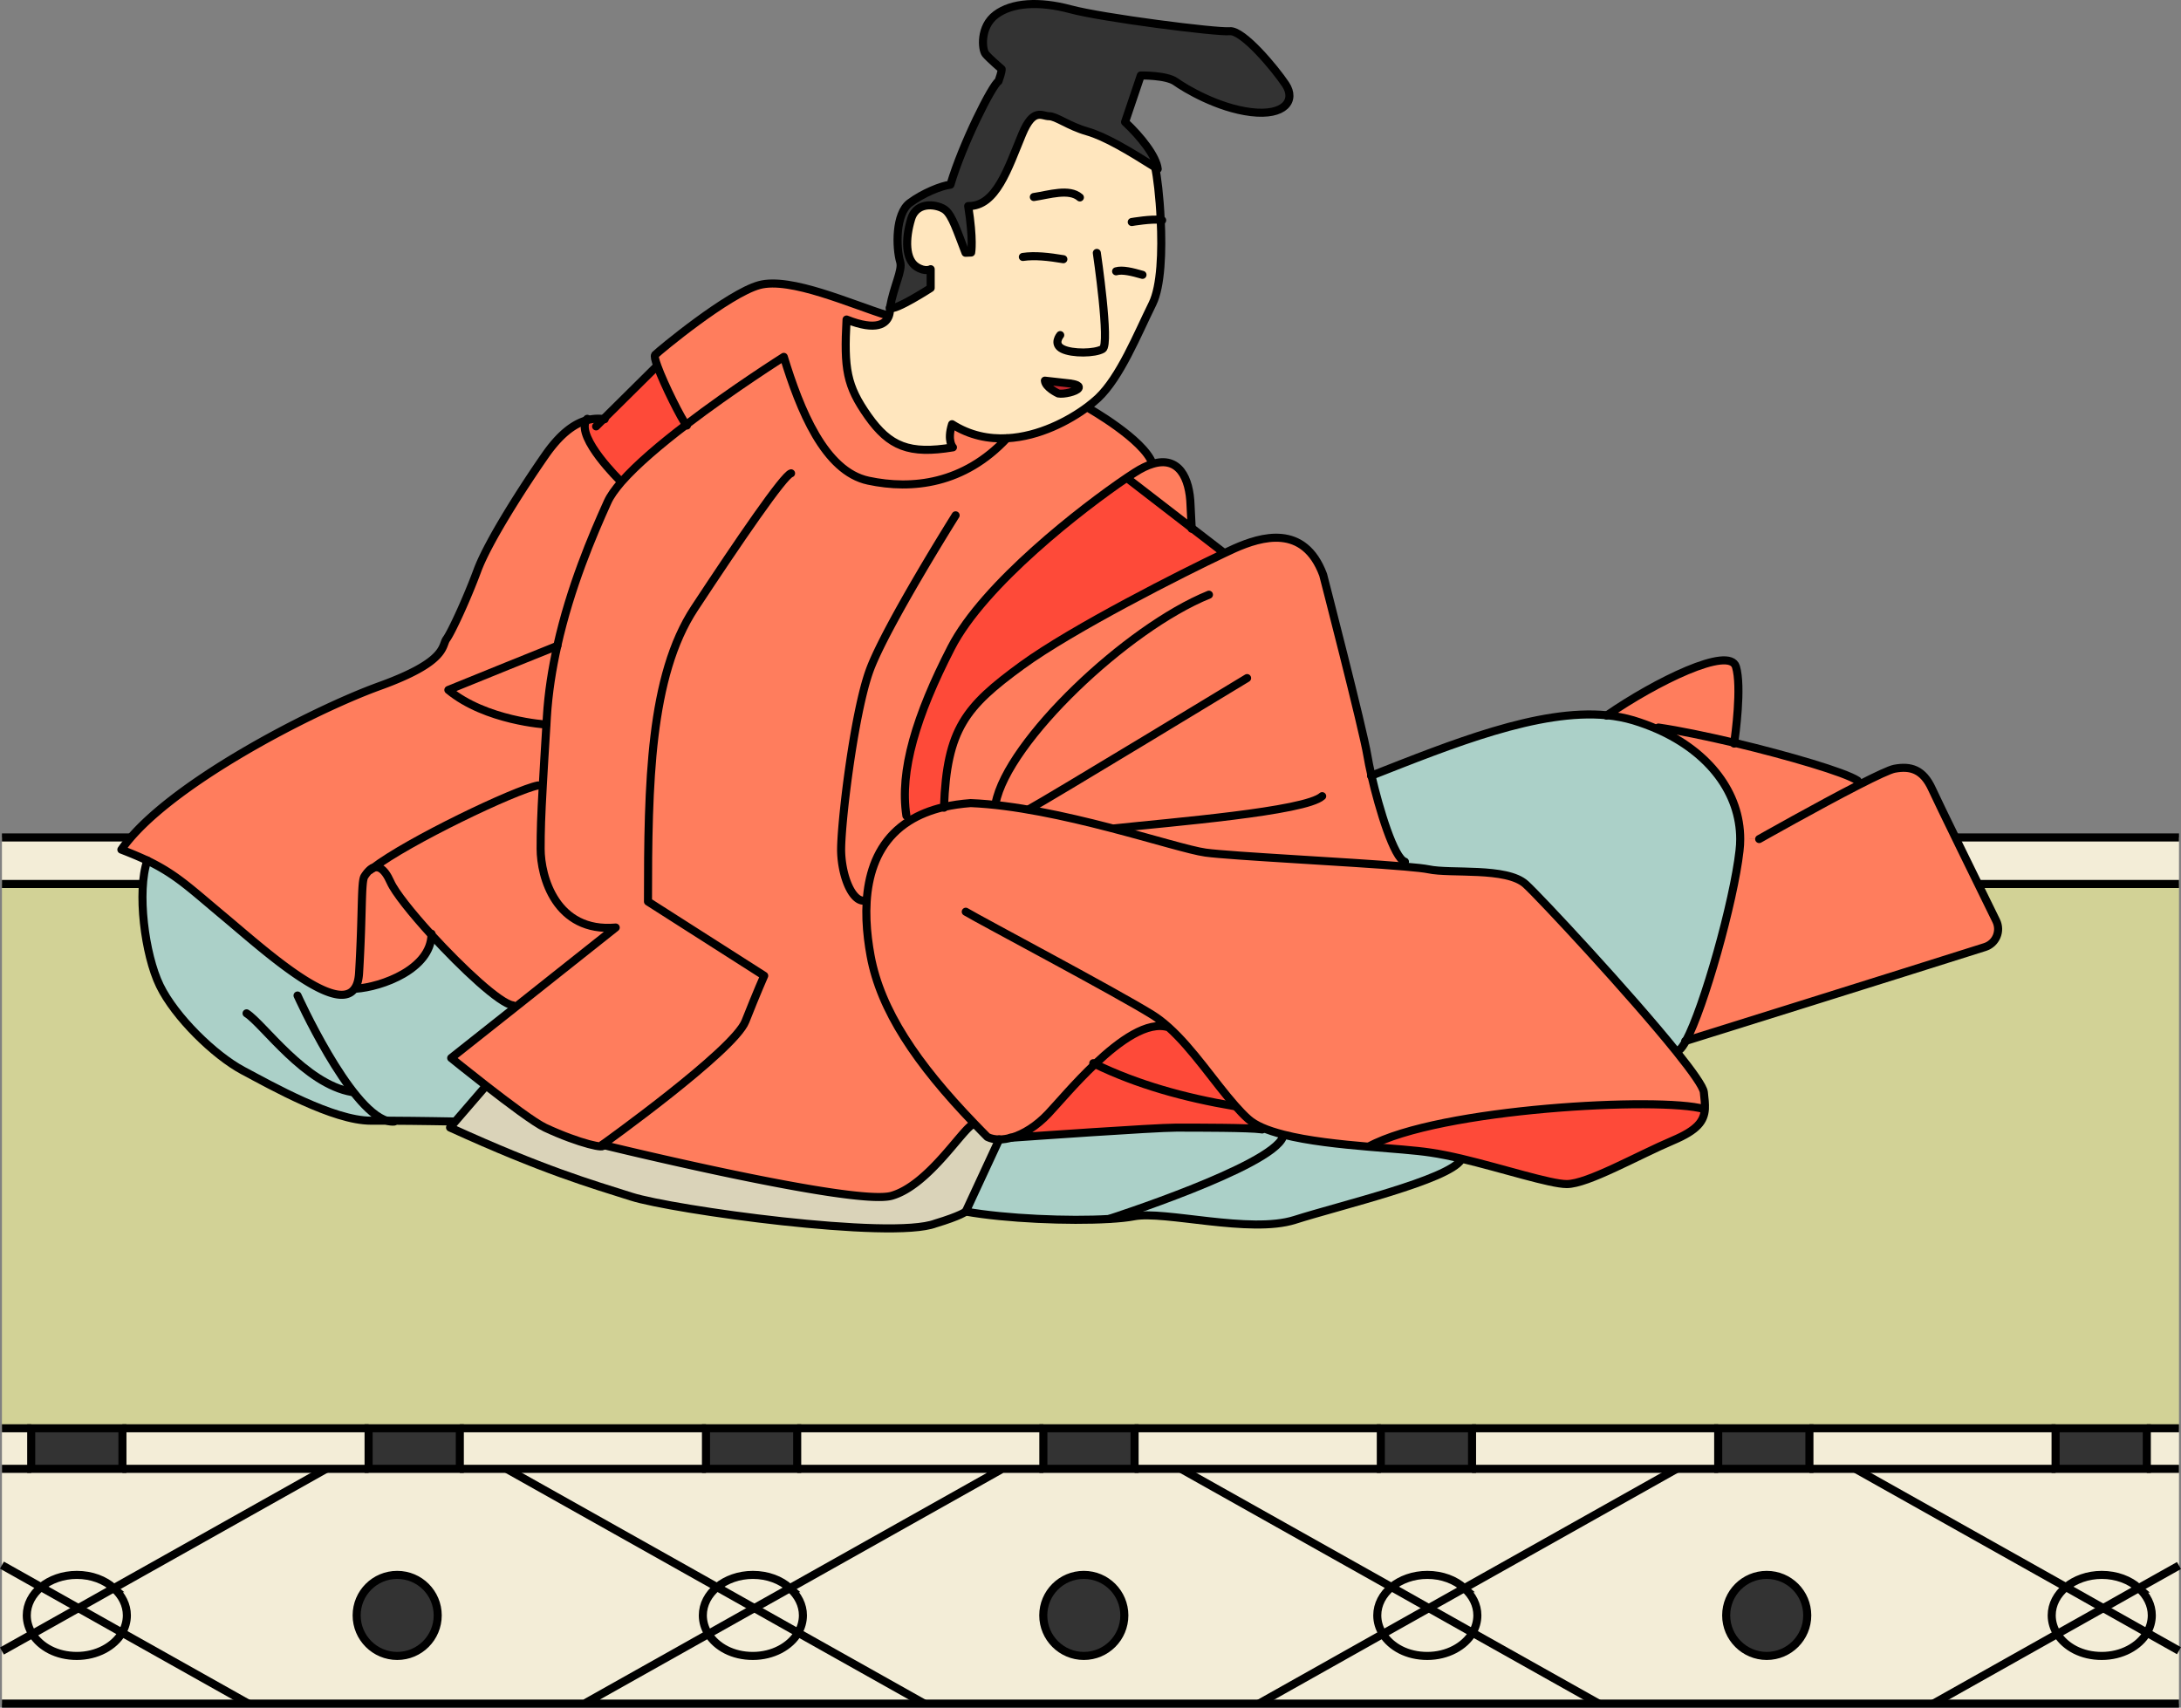 <svg xmlns="http://www.w3.org/2000/svg" viewBox="0 0 270.41 211.74"><rect x="0" y="0" width="270.41" height="211.74" fill="#808080" stroke="none"/><defs><style>.cls-1,.cls-3{stroke:#000;fill:none}.cls-1{stroke-miterlimit:10}.cls-3{stroke-linecap:round;stroke-linejoin:round}.cls-10,.cls-5,.cls-6,.cls-7,.cls-9{stroke-width:0}.cls-5{fill:#f3edd7}.cls-6{fill:#333}.cls-7{fill:#fe4a39}.cls-9{fill:#abd0c8}.cls-10{fill:#ff7d5d}</style></defs><g id="_畳" data-name="畳"><path d="M.24 177.1h3.62v5.03H.24zM270.16 204.68v6.57H239.7l15.35-8.63c1.03 1.62 3.11 2.72 5.51 2.72s4.62-1.18 5.62-2.88l3.97 2.23ZM270.16 194.12v10.56l-3.97-2.23c.38-.65.59-1.38.59-2.15 0-1.3-.62-2.48-1.62-3.38l4.99-2.81Z" class="cls-5"/><path d="M270.16 182.13v11.99l-4.99 2.81c-1.14-1.01-2.77-1.64-4.59-1.64s-3.31.58-4.44 1.51l-26.1-14.67h40.12ZM270.16 103.84v5.77H.24v-5.77h269.92zM266.17 177.1h3.99v5.03h-3.99z" class="cls-5"/><path d="M266.78 200.3c0 .76-.21 1.49-.59 2.15l-5.42-3.05 4.39-2.48c1 .89 1.62 2.08 1.62 3.38Z" class="cls-5"/><path d="m260.77 199.4 5.42 3.05c-1 1.7-3.14 2.88-5.62 2.88s-4.48-1.1-5.51-2.72l5.71-3.21Z" class="cls-5"/><path d="M254.86 177.1h11.31v5.03h-11.31z" class="cls-6"/><path d="m265.17 196.92-4.39 2.48-4.64-2.61c1.13-.93 2.7-1.51 4.44-1.51 1.82 0 3.46.63 4.59 1.64ZM260.77 199.4l-5.71 3.21c-.44-.69-.69-1.48-.69-2.31 0-1.37.68-2.61 1.77-3.51l4.64 2.61Z" class="cls-5"/><path d="m230.04 182.13 26.1 14.67c-1.09.9-1.77 2.14-1.77 3.51 0 .83.25 1.62.69 2.31l-15.35 8.63h-41.49l-15.65-8.8c.38-.65.59-1.38.59-2.15 0-1.3-.62-2.48-1.62-3.37l26.34-14.81h22.15Zm-5.97 18.18c0-2.77-2.25-5.02-5.02-5.02s-5.03 2.25-5.03 5.02 2.25 5.03 5.03 5.03 5.02-2.25 5.02-5.03Z" class="cls-5"/><path d="M254.86 182.13h-30.52v-5.03h30.52v5.03z" class="cls-5"/><path d="M213.03 177.1h11.31v5.03h-11.31zM219.06 195.28c2.77 0 5.02 2.25 5.02 5.02s-2.25 5.03-5.02 5.03-5.03-2.25-5.03-5.03 2.25-5.02 5.03-5.02Z" class="cls-6"/><path d="m207.89 182.13-26.34 14.81c-1.14-1.02-2.77-1.65-4.59-1.65s-3.31.58-4.44 1.51l-26.1-14.67h61.47ZM182.5 182.13v-5.03h30.53v5.03H182.5zM198.22 211.24h-42.14l15.35-8.63c1.03 1.62 3.12 2.72 5.51 2.72s4.62-1.18 5.62-2.88l15.65 8.8Z" class="cls-5"/><path d="M183.16 200.3c0 .76-.21 1.49-.59 2.15l-5.42-3.05 4.39-2.47c1 .89 1.62 2.07 1.62 3.37Z" class="cls-5"/><path d="m177.15 199.4 5.42 3.05c-1 1.7-3.14 2.88-5.62 2.88s-4.48-1.1-5.51-2.72l5.71-3.21Z" class="cls-5"/><path d="M171.2 177.1h11.31v5.03H171.2z" class="cls-6"/><path d="M176.95 195.28c1.82 0 3.46.63 4.59 1.65l-4.39 2.47-4.64-2.61c1.13-.93 2.7-1.51 4.44-1.51Z" class="cls-5"/><path d="m177.15 199.4-5.71 3.21c-.44-.69-.69-1.48-.69-2.31 0-1.37.68-2.61 1.77-3.51l4.64 2.61Z" class="cls-5"/><path d="m146.42 182.13 26.1 14.67c-1.09.9-1.77 2.14-1.77 3.51 0 .83.25 1.62.69 2.31l-15.35 8.63H114.6l-15.65-8.8c.38-.65.59-1.38.59-2.15 0-1.3-.62-2.48-1.62-3.37l26.34-14.81h22.15Zm-7.02 18.18c0-2.77-2.25-5.02-5.02-5.02s-5.03 2.25-5.03 5.02 2.25 5.03 5.03 5.03 5.02-2.25 5.02-5.03Z" class="cls-5"/><path d="M171.2 182.13h-30.53v-5.03h30.53v5.03z" class="cls-5"/><path d="M129.36 177.1h11.31v5.03h-11.31zM134.38 195.28c2.77 0 5.02 2.25 5.02 5.02s-2.25 5.03-5.02 5.03-5.03-2.25-5.03-5.03 2.25-5.02 5.03-5.02Z" class="cls-6"/><path d="m124.27 182.13-26.34 14.81c-1.14-1.02-2.77-1.65-4.59-1.65s-3.31.58-4.44 1.51l-26.1-14.67h61.47ZM129.36 182.13H98.84v-5.03h30.52v5.03zM114.6 211.24H72.46l15.35-8.63c1.03 1.62 3.11 2.72 5.51 2.72s4.62-1.18 5.62-2.88l15.65 8.8Z" class="cls-5"/><path d="M99.54 200.3c0 .76-.21 1.49-.59 2.15l-5.42-3.05 4.39-2.47c1 .89 1.62 2.07 1.62 3.37ZM93.53 199.4l5.42 3.05c-1 1.7-3.14 2.88-5.62 2.88s-4.48-1.1-5.51-2.72l5.71-3.21Z" class="cls-5"/><path d="M87.53 177.1h11.31v5.03H87.53z" class="cls-6"/><path d="M93.33 195.28c1.82 0 3.46.63 4.59 1.65l-4.39 2.47-4.64-2.61c1.13-.93 2.7-1.51 4.44-1.51Z" class="cls-5"/><path d="m93.53 199.4-5.71 3.21c-.44-.69-.69-1.48-.69-2.31 0-1.37.68-2.61 1.77-3.51l4.64 2.61Z" class="cls-5"/><path d="m62.8 182.13 26.1 14.67c-1.09.9-1.77 2.14-1.77 3.51 0 .83.25 1.62.69 2.31l-15.35 8.63H30.79l-15.65-8.8c.38-.65.59-1.38.59-2.15 0-1.3-.62-2.48-1.62-3.37l26.34-14.81h22.34Zm-8.53 18.18c0-2.77-2.25-5.02-5.02-5.02s-5.03 2.25-5.03 5.02 2.25 5.03 5.03 5.03 5.02-2.25 5.02-5.03Z" class="cls-5"/><path d="M87.53 182.13H57.01v-5.03h30.52v5.03z" class="cls-5"/><path d="M45.7 177.1h11.31v5.03H45.7zM49.25 195.28c2.77 0 5.02 2.25 5.02 5.02s-2.25 5.03-5.02 5.03-5.03-2.25-5.03-5.03 2.25-5.02 5.03-5.02Z" class="cls-6"/><path d="M45.7 182.13H15.17v-5.03H45.7v5.03zM30.79 211.24H.24v-6.52L4 202.61c1.03 1.62 3.12 2.72 5.51 2.72s4.62-1.18 5.62-2.88l15.65 8.8ZM15.73 200.3c0 .76-.21 1.49-.59 2.15l-5.42-3.05 4.39-2.47c1 .89 1.62 2.07 1.62 3.37Z" class="cls-5"/><path d="M3.87 177.1h11.31v5.03H3.87z" class="cls-6"/><path d="m9.72 199.4 5.42 3.05c-1 1.7-3.14 2.88-5.62 2.88s-4.48-1.1-5.51-2.72l5.71-3.21ZM9.52 195.28c1.82 0 3.46.63 4.59 1.65l-4.39 2.47-4.64-2.61c1.13-.93 2.7-1.51 4.44-1.51Z" class="cls-5"/><path d="m9.72 199.4-5.71 3.21c-.44-.69-.69-1.48-.69-2.31 0-1.37.68-2.61 1.77-3.51l4.64 2.61ZM.24 194.07l4.84 2.72c-1.09.9-1.77 2.14-1.77 3.51 0 .83.25 1.62.69 2.31l-3.76 2.11v-10.65Z" class="cls-5"/><path d="M213.03 177.1H.24v-67.49H270.16v67.49h-57.13z" style="fill:#d2d296;stroke-width:0"/><path d="M.24 182.13h40.21l-26.34 14.81c-1.14-1.02-2.77-1.65-4.59-1.65s-3.31.58-4.44 1.51l-4.84-2.72v-11.95Z" class="cls-5"/><path d="M270.16 211.24H.24M.24 103.84h269.92M.24 109.61h269.92M266.17 177.1h3.99M224.34 177.1h30.52M182.5 177.1h30.53M140.67 177.1h30.53M98.84 177.1h30.52M57.01 177.1h30.52M15.17 177.1H45.7M.24 177.1h3.63M266.17 182.13h3.99M224.34 182.13h30.52M182.5 182.13h30.53M140.67 182.13h30.53M98.84 182.13h30.52M57.01 182.13h30.52M15.17 182.13H45.7M.24 182.13h3.63M72.46 211.24l15.36-8.63 5.71-3.21 4.4-2.47 26.34-14.8" class="cls-1"/><path d="m114.6 211.24-15.65-8.79-5.42-3.05-4.64-2.61-26.09-14.66M139.4 200.3c0 2.78-2.25 5.03-5.02 5.03s-5.03-2.25-5.03-5.03 2.25-5.02 5.03-5.02 5.02 2.25 5.02 5.02ZM224.07 200.3c0 2.78-2.25 5.03-5.02 5.03s-5.03-2.25-5.03-5.03 2.25-5.02 5.03-5.02 5.02 2.25 5.02 5.02Z" class="cls-1"/><path d="M97.93 196.93c1 .89 1.62 2.07 1.62 3.37 0 .76-.21 1.49-.59 2.15-1 1.7-3.14 2.88-5.62 2.88s-4.48-1.1-5.51-2.72c-.44-.69-.69-1.48-.69-2.31 0-1.37.68-2.61 1.77-3.51 1.13-.93 2.7-1.51 4.44-1.51 1.82 0 3.46.63 4.59 1.65ZM.24 204.72l3.77-2.11 5.71-3.21 4.39-2.47 26.34-14.8" class="cls-1"/><path d="m30.79 211.24-15.65-8.79-5.42-3.05-4.64-2.61-4.84-2.72" class="cls-1"/><path d="M14.11 196.93c1 .89 1.62 2.07 1.62 3.37 0 .76-.21 1.49-.59 2.15-1 1.7-3.14 2.88-5.62 2.88s-4.48-1.1-5.51-2.72c-.44-.69-.69-1.48-.69-2.31 0-1.37.68-2.61 1.77-3.51 1.13-.93 2.7-1.51 4.44-1.51 1.82 0 3.46.63 4.59 1.65ZM156.09 211.24l15.35-8.63 5.71-3.21 4.4-2.47 26.34-14.8" class="cls-1"/><path d="m198.22 211.24-15.65-8.79-5.42-3.05-4.63-2.61-26.1-14.66" class="cls-1"/><path d="M181.55 196.93c1 .89 1.62 2.07 1.62 3.37 0 .76-.21 1.49-.59 2.15-1 1.7-3.14 2.88-5.62 2.88s-4.48-1.1-5.51-2.72c-.44-.69-.69-1.48-.69-2.31 0-1.37.68-2.61 1.77-3.51 1.13-.93 2.7-1.51 4.44-1.51 1.82 0 3.46.63 4.59 1.65ZM239.71 211.24l15.35-8.63 5.71-3.21 4.4-2.48 4.99-2.8" class="cls-1"/><path d="m270.16 204.68-3.97-2.23-5.42-3.05-4.63-2.61-26.1-14.66" class="cls-1"/><path d="M265.17 196.92c1 .89 1.62 2.08 1.62 3.38 0 .76-.21 1.49-.59 2.15-1 1.7-3.14 2.88-5.62 2.88s-4.48-1.1-5.51-2.72c-.44-.69-.69-1.48-.69-2.31 0-1.37.68-2.61 1.77-3.51 1.13-.93 2.7-1.51 4.44-1.51 1.82 0 3.46.63 4.59 1.64ZM54.27 200.3c0 2.78-2.25 5.03-5.02 5.03s-5.03-2.25-5.03-5.03 2.25-5.02 5.03-5.02 5.02 2.25 5.02 5.02ZM3.87 177.1h11.31v5.03H3.87zM45.7 177.1h11.31v5.03H45.7zM87.53 177.1h11.31v5.03H87.53zM129.36 177.1h11.31v5.03h-11.31zM171.2 177.1h11.31v5.03H171.2zM213.03 177.1h11.31v5.03h-11.31zM254.86 177.1h11.31v5.03h-11.31z" class="cls-1"/></g><g id="_レイヤー_2" data-name="レイヤー 2"><path d="M120.03 25.55c.67 4.21.37 5.76.37 5.76l-.7.03c-1.06-2.74-1.65-4.59-2.48-5.28-.83-.69-3.55-1.25-4.26 1.09-.75 2.48-.74 5.02.67 5.93 1.07.69 1.75.3 1.75.3v2.33s-4.44 2.88-5.05 2.47c.5-2.77 1.59-4.65 1.28-5.71-.52-1.76-.61-5.97 1.18-7.3 1.65-1.23 3.94-2.15 5.05-2.27 1.49-5.04 5.18-12.38 5.96-12.83.44-1.22.39-1.5.39-1.5s-1.55-1.33-2-1.88c-.44-.55-.72-3.38 1.28-4.87 2-1.5 5.35-1.72 9.26-.67 3.96 1.07 18.17 2.88 19.73 2.72 1.63-.17 5.6 4.6 6.93 6.59 1.33 2-.11 3.94-4.27 3.44-4.15-.5-8.2-2.94-9.36-3.77s-4.32-.77-4.32-.77l-1.95 5.77c1.95 1.81 3.88 4.26 4.05 5.82-.1-.07-.21-.13-.31-.2-3.3-2.08-6.18-3.81-8.44-4.46-2.33-.67-3.82-1.88-4.72-1.88s-1.94-1.11-3.33 2.21c-1.77 4.26-3.23 9-6.7 8.93Z" class="cls-6"/><path d="M143.9 27.27c.18 3.82.04 8.22-1.02 10.39-1.88 3.83-3.99 9.11-6.77 11.72-.35.32-.77.69-1.29 1.07-2.26 1.69-5.97 3.68-9.97 3.89-2.26.12-4.6-.33-6.82-1.74-.66 2.1.11 2.87.11 2.87-5.43.89-7.87-.1-10.53-3.87-2.66-3.77-2.99-5.88-2.66-11.98 3.78 1.5 4.92.47 5.25-.45.18-.51.12-.99.12-.99.61.42 5.05-2.47 5.05-2.47v-2.33s-.68.38-1.75-.3c-1.41-.91-1.42-3.46-.67-5.93.71-2.34 3.43-1.79 4.26-1.09.83.69 1.42 2.54 2.48 5.28l.7-.03s.3-1.55-.37-5.76c3.47.07 4.93-4.66 6.7-8.93 1.39-3.33 2.44-2.21 3.33-2.21s2.39 1.22 4.72 1.88c2.26.64 5.14 2.38 8.44 4.46l-.02.03c.24 1.02.56 3.6.69 6.5ZM133.39 48.1c.23-.36-.8-.48-.8-.48l-2.69-.3c.06.72 1.39 1.33 1.39 1.33.56.11 1.88-.19 2.1-.55Z" style="fill:#ffe6be;stroke-width:0"/><path d="M74.69 141.95s31.2 7.65 35.87 6.32c4.65-1.34 8.92-8.54 10.14-8.88l.07-.07c.52.55 1.07 1.1 1.62 1.66.43.21.93.31 1.48.31l-4.13 8.93s-.59.52-3.77 1.48c-5.47 2.08-32.59-1.69-37.69-3.33-5.11-1.62-10.79-3.25-22.48-8.57l.57-.66 3.64-4.22.24-.3c2.76 2.15 6.07 4.64 7.34 5.22 4.29 2 7.74 2.72 7.1 2.11Z" style="stroke-width:0;fill:#dad3b9"/><path d="M46.17 107.67h.02c.61-.32 1.4-.15 2.22 1.69.56 1.27 2.63 3.86 5.09 6.56-.11 4.24-6.12 6.47-9.41 6.69l-.08-.04c.3-.43.47-1.05.52-1.89.45-7.54.23-11.31.67-11.98.18-.28.53-.77.97-1.02Z" class="cls-10"/><path d="M53.5 115.92c-2.46-2.7-4.52-5.29-5.09-6.56-.83-1.84-1.62-2.01-2.22-1.69 4.39-3.38 17.7-9.74 20.52-10.28h.6c-.22 3.93-.27 5.62-.27 7.87 0 3.44 1.88 10.42 9.31 9.76l-12.51 9.93-.23-.3c-1.61-.2-6.31-4.59-10.1-8.74Z" class="cls-10"/><path d="M36.89 123.44s6.37 14.14 11.1 15.53h-2.01c-4.65 0-12.31-4.32-15.85-6.21-3.55-1.88-8.42-6.65-10.31-10.53s-2.87-11.72-1.56-15.5c3.6 1.73 5.31 3.43 9.54 6.96 2.72 2.27 6.9 6 10.41 8.11l-1.32 1.64Z" class="cls-9"/><path d="m63.6 124.65.23.3-7.89 6.25s1.95 1.59 4.31 3.42l-.24.3-3.64 4.22-.09-.08s-4.18-.09-8.3-.1c-4.72-1.39-11.1-15.53-11.1-15.53l1.32-1.64c2.6 1.56 4.83 2.24 5.8.76l.08.04c3.29-.22 9.3-2.45 9.41-6.69 3.79 4.14 8.49 8.54 10.1 8.74ZM137.48 151.15s20.1-6.46 21.58-10.16l.07-.3c3.04.78 6.96 1.19 10.57 1.5 2.98.25 5.75.44 7.62.72 1.17.17 2.49.44 3.86.76l-.03.12c-1.55 2.51-15.08 5.69-20.62 7.46s-16.19-1.18-19.96-.44c-.77.15-1.83.26-3.1.33Z" class="cls-9"/><path d="m156.35 140.01.1-.21c.76.34 1.68.63 2.68.89l-.07.3c-1.49 3.7-21.58 10.16-21.58 10.16-4.91.29-12.8-.03-17.74-.92l4.13-8.93c.49 0 1.02-.09 1.56-.24 1.73-.12 17.66-1.25 20.39-1.25s9.13 0 10.53.21ZM209.05 129.05c-.32.58-.6.98-.84 1.15l-.33.25c-5.74-7.15-16.97-19.2-18.73-20.8-2.37-2.15-9.32-1.26-12.05-1.85-.48-.1-1.53-.22-2.95-.34l.05-.61c-1.35-.4-3.2-6.56-4.15-10.67 9.96-3.91 20.77-8.32 29.21-7.49 1.13.11 2.22.32 3.27.63 1.05.32 2.05.69 3 1.11 6.41 2.84 10.25 7.9 10.25 13.62 0 .48-.03.96-.09 1.46-.71 6.28-4.42 19.45-6.63 23.54Z" class="cls-9"/><path d="M69.11 80.08c-.64 2.85-1.12 5.84-1.3 8.88-.02.3-.03.6-.05.89h-.05s-7.47-.44-12.12-4.29c1.4-.59 13.52-5.47 13.52-5.47ZM215.23 82.67c.75 2.48-.09 8.55-.21 9.43-3.46-.82-6.85-1.52-9.41-1.89l-.1.23c-.95-.43-1.95-.79-3-1.11-1.04-.31-2.14-.52-3.27-.63 5.98-4.13 15.16-8.67 15.98-6.02Z" class="cls-10"/><path d="m218.11 104.04-2.35.02c0-5.71-3.84-10.78-10.25-13.62l.1-.23c2.55.37 5.95 1.08 9.41 1.89 6.74 1.61 13.72 3.66 15.28 4.69l.15.53c-5.04 2.58-12.34 6.71-12.34 6.71Z" class="cls-10"/><path d="M247.5 114.15c.64 1.29-.02 2.84-1.39 3.27-11.14 3.53-35.29 11.08-37.06 11.63 2.21-4.09 5.91-17.26 6.63-23.54.05-.5.09-.98.09-1.46l2.35-.02s7.3-4.13 12.34-6.71c2.13-1.09 3.85-1.9 4.44-2.01 1.99-.37 3.54.07 4.65 2.51.84 1.85 5.67 11.68 7.95 16.33Z" class="cls-10"/><path d="M211.27 137.51h.1c-.1 1.49-.89 2.61-3.97 3.92-4.36 1.85-10.57 5.4-13.16 5.4-2.04 0-7.94-1.94-13.06-3.15-1.37-.32-2.69-.6-3.86-.76-1.87-.28-4.64-.47-7.62-.72v-.03c8.76-4.77 36.26-6.2 41.57-4.65ZM153.13 137.09l-.06.06c-6.24-1.05-12.09-2.68-17.32-5.23 3.03-2.87 6.51-5.38 9.12-4.53 3 2.68 5.68 6.79 8.25 9.7Z" class="cls-7"/><path d="M153.13 137.09c.56.63 1.09 1.2 1.64 1.68.43.38 1 .73 1.68 1.03l-.1.21c-1.4-.21-7.73-.21-10.53-.21s-18.66 1.13-20.39 1.25c1.45-.43 3.06-1.43 4.5-2.95 1.16-1.23 3.34-3.83 5.82-6.18 5.23 2.54 11.07 4.18 17.32 5.23l.06-.06ZM74.82 51.96l6.57-6.52.11-.04c.83 2.3 3.02 6.64 3.58 7.29-3.13 2.38-6.13 4.92-8.03 7.09l-.15-.15s-5.45-5.3-4.24-7.49c.74-.22 1.45-.26 2.15-.17Z" class="cls-7"/><path d="M144.87 127.39c-2.61-.85-6.09 1.66-9.12 4.53-2.48 2.35-4.65 4.95-5.82 6.18-1.44 1.52-3.05 2.53-4.5 2.95-.55.16-1.08.24-1.56.24-.55 0-1.04-.1-1.48-.31-.56-.56-1.1-1.11-1.62-1.66-7.17-7.44-11.62-14.06-12.86-20.81-1.01-5.5-1.12-13 4.79-16.71 1.19-.75 2.62-1.34 4.33-1.74 1-.23 2.09-.39 3.29-.48 10.79.44 25.35 5.62 29.12 6.14 3.11.43 18.01 1.16 24.69 1.73 1.42.12 2.48.23 2.95.34 2.74.59 9.68-.3 12.05 1.85 1.76 1.6 12.99 13.65 18.73 20.8 1.96 2.45 3.28 4.32 3.36 4.99.09.78.17 1.46.13 2.08h-.1c-5.31-1.55-32.81-.12-41.57 4.65v.03c-3.6-.31-7.53-.72-10.57-1.5-1.01-.25-1.92-.55-2.68-.89-.68-.3-1.24-.65-1.68-1.03-.55-.49-1.09-1.06-1.64-1.68-2.57-2.91-5.25-7.02-8.25-9.71Z" class="cls-10"/><path d="M149.45 105.74c-3.77-.52-18.32-5.7-29.12-6.14-1.2.09-2.29.25-3.29.48.35-9.69 2.68-12.46 9.65-17.55 6.29-4.59 20.02-11.52 25.05-13.9.56-.27 1.01-.48 1.33-.62 3.27-1.44 8.6-3.1 10.98 3.27 0 0 4.93 19.06 5.49 22.45.1.64.28 1.49.5 2.46.95 4.12 2.81 10.27 4.15 10.67l-.05.61c-6.68-.57-21.58-1.3-24.69-1.73ZM140.71 58.58c.81-.52 1.54-.87 2.19-1.06 3.24-.99 4.61 1.7 4.71 5.16l.14 2.78-7.98-6.16-.04-.07c.36-.24.69-.46.99-.65Z" class="cls-10"/><path d="m147.74 65.46 3.94 3.04.05.12c-5.04 2.38-18.77 9.31-25.05 13.9-6.96 5.09-9.3 7.86-9.65 17.55-1.71.4-3.14.99-4.33 1.74l-.32-.66c-.86-5.53 1.22-12.42 5.55-20.84 4.05-7.9 16.32-17.38 21.79-21.08l.04.07 7.98 6.16Z" class="cls-7"/><path d="M74.69 141.95c.64.61-2.81-.11-7.1-2.11-1.27-.58-4.58-3.07-7.34-5.22-2.35-1.83-4.31-3.42-4.31-3.42l7.89-6.25 12.51-9.93c-7.43.66-9.31-6.32-9.31-9.76 0-2.25.05-3.93.27-7.87.1-1.88.25-4.29.45-7.54.02-.29.03-.58.05-.89.18-3.04.66-6.03 1.3-8.88 1.62-7.25 4.33-13.63 6.24-17.85.33-.73.93-1.56 1.7-2.46 1.9-2.17 4.91-4.71 8.03-7.09 5.85-4.47 12.11-8.42 12.11-8.42 2 6.54 5.05 14.19 10.48 15.35 5.43 1.16 11.86.44 17.18-5.26v-.03c3.99-.21 7.71-2.2 9.97-3.89l.12.16s6.82 3.85 7.93 6.84l.03.08c-.65.19-1.38.54-2.19 1.06-.3.19-.63.41-.99.65-5.47 3.7-17.74 13.17-21.79 21.08-4.32 8.42-6.41 15.31-5.55 20.84l.32.66c-5.91 3.71-5.8 11.21-4.79 16.71 1.24 6.75 5.69 13.37 12.86 20.81l-.07.07c-1.22.34-5.49 7.54-10.14 8.88-4.66 1.33-35.87-6.32-35.87-6.32Z" class="cls-10"/><path d="M118.03 52.6c2.21 1.41 4.56 1.86 6.82 1.74v.03c-5.31 5.71-11.75 6.43-17.18 5.26-5.44-1.16-8.48-8.81-10.48-15.35 0 0-6.25 3.94-12.11 8.42-.56-.65-2.74-4.99-3.58-7.29-.27-.75-.4-1.28-.28-1.4.5-.5 9.03-7.59 12.91-8.65 3.88-1.05 11.42 2.39 15.91 3.77l.16.05c-.33.92-1.48 1.95-5.25.45-.33 6.1 0 8.21 2.66 11.98 2.67 3.77 5.11 4.77 10.53 3.87 0 0-.77-.77-.11-2.87ZM18.25 106.72c-.92-.43-1.96-.88-3.2-1.35 5.43-7.87 23.61-17.24 32.04-20.29s7.65-4.99 8.26-5.82c.61-.83 2.49-4.88 3.83-8.48 1.33-3.6 5.76-10.47 8.42-14.3 1.78-2.56 3.47-3.86 5.07-4.33-1.22 2.2 4.24 7.49 4.24 7.49l.15.15c-.77.89-1.37 1.73-1.7 2.46-1.9 4.22-4.61 10.59-6.24 17.85S57 84.98 55.6 85.57c4.65 3.85 12.12 4.29 12.12 4.29h.05c-.2 3.25-.35 5.65-.45 7.54h-.6c-2.82.55-16.13 6.9-20.52 10.28h-.02c-.44.24-.79.74-.97 1.02-.44.67-.22 4.44-.67 11.98-.05.84-.23 1.46-.52 1.89-.97 1.48-3.2.8-5.8-.76-3.51-2.11-7.69-5.84-10.41-8.11-4.24-3.53-5.95-5.24-9.54-6.96Z" class="cls-10"/><path d="M110.33 38.18c.5-2.77 1.59-4.65 1.28-5.71-.52-1.76-.61-5.97 1.18-7.3 1.65-1.23 3.94-2.15 5.05-2.27 1.49-5.04 5.18-12.38 5.96-12.83.44-1.22.39-1.5.39-1.5s-1.55-1.33-2-1.88c-.44-.55-.72-3.38 1.28-4.87 2-1.5 5.35-1.72 9.26-.67 3.96 1.07 18.17 2.88 19.73 2.72 1.63-.17 5.6 4.6 6.93 6.59 1.33 2-.11 3.94-4.27 3.44-4.15-.5-8.2-2.94-9.36-3.77s-4.32-.77-4.32-.77l-1.95 5.77c1.95 1.81 3.88 4.26 4.05 5.82-.1-.07-.21-.13-.31-.2-3.3-2.08-6.18-3.81-8.44-4.46-2.33-.67-3.82-1.88-4.72-1.88s-1.94-1.11-3.33 2.21c-1.77 4.26-3.23 9-6.7 8.93.67 4.21.37 5.76.37 5.76l-.7.03c-1.06-2.74-1.65-4.59-2.48-5.28-.83-.69-3.55-1.25-4.26 1.09-.75 2.48-.74 5.02.67 5.93 1.07.69 1.75.3 1.75.3v2.33s-4.44 2.88-5.05 2.47Z" class="cls-3"/><path d="M110.33 38.18s.06.48-.12.99c-.33.92-1.48 1.95-5.25.45-.33 6.1 0 8.21 2.66 11.98 2.67 3.77 5.11 4.77 10.53 3.87 0 0-.77-.77-.11-2.87 2.21 1.41 4.56 1.86 6.82 1.74 3.99-.21 7.71-2.2 9.97-3.89.51-.38.94-.75 1.29-1.07 2.77-2.61 4.88-7.89 6.77-11.72 1.07-2.17 1.21-6.57 1.02-10.39-.13-2.9-.45-5.47-.69-6.5M134.94 50.6s6.82 3.85 7.93 6.84M112.38 101.15c-.86-5.53 1.22-12.42 5.55-20.84 4.05-7.9 16.32-17.38 21.79-21.08.36-.24.69-.46.99-.65.81-.52 1.54-.87 2.19-1.06 3.24-.99 4.61 1.7 4.71 5.16l.14 2.78v.1" class="cls-3"/><path d="M117.04 100.15v-.08c.35-9.69 2.68-12.46 9.65-17.55 6.29-4.59 20.02-11.52 25.05-13.9.56-.27 1.01-.48 1.33-.62 3.27-1.44 8.6-3.1 10.98 3.27 0 0 4.93 19.06 5.49 22.45.1.64.28 1.49.5 2.46.95 4.12 2.81 10.27 4.15 10.67M139.76 59.3l7.98 6.16 3.95 3.04" class="cls-3"/><path d="M119.74 113.05c1.85 1.11 18.63 9.98 23.14 12.79.69.43 1.35.95 2.01 1.54 3 2.69 5.68 6.8 8.25 9.71.56.63 1.09 1.2 1.64 1.68.43.38 1 .73 1.68 1.03.76.34 1.68.63 2.68.89 3.04.78 6.96 1.19 10.57 1.5 2.98.25 5.75.44 7.62.72 1.17.17 2.49.44 3.86.76 5.12 1.22 11.02 3.15 13.06 3.15 2.59 0 8.8-3.55 13.16-5.4 3.07-1.3 3.87-2.42 3.97-3.91.03-.62-.04-1.29-.13-2.08-.08-.68-1.4-2.54-3.36-4.99-5.74-7.15-16.97-19.2-18.73-20.8-2.37-2.15-9.32-1.26-12.05-1.85-.48-.1-1.53-.22-2.95-.34-6.68-.57-21.58-1.3-24.69-1.73-3.77-.52-18.32-5.7-29.12-6.14-1.2.09-2.29.25-3.29.48-1.71.4-3.14.99-4.33 1.74-5.91 3.71-5.8 11.21-4.79 16.71 1.24 6.75 5.69 13.37 12.86 20.81.52.55 1.07 1.1 1.62 1.66.43.21.93.31 1.48.31.49 0 1.02-.09 1.56-.24 1.45-.43 3.06-1.43 4.5-2.95 1.16-1.23 3.34-3.83 5.82-6.18 3.03-2.87 6.51-5.38 9.12-4.53" class="cls-3"/><path d="M125.28 141.07h.16c1.73-.12 17.66-1.25 20.39-1.25s9.13 0 10.53.21c.04 0 .09 0 .12.02M135.55 131.83c.07.03.13.06.2.1 5.23 2.54 11.07 4.18 17.32 5.23M169.7 142.17c8.76-4.77 36.26-6.2 41.57-4.65M123.88 141.28v.02l-4.14 8.93c4.94.89 12.84 1.21 17.74.92 1.27-.07 2.33-.18 3.1-.33 3.77-.74 14.42 2.21 19.96.44s19.07-4.95 20.62-7.46" class="cls-3"/><path d="M137.48 151.15s20.1-6.46 21.58-10.16M169.99 96.2s.03 0 .04-.02c9.96-3.91 20.77-8.32 29.21-7.49 1.13.11 2.22.32 3.27.63 1.05.32 2.05.69 3 1.11 6.41 2.84 10.25 7.9 10.25 13.62 0 .48-.03.96-.09 1.46-.71 6.28-4.42 19.45-6.63 23.54-.32.58-.6.98-.84 1.15" class="cls-3"/><path d="M199.19 88.73s.04-.03.06-.04c5.98-4.13 15.16-8.67 15.98-6.02.75 2.48-.09 8.55-.21 9.43 0 .07-.02.1-.02.1" class="cls-3"/><path d="M205.62 90.21c2.55.37 5.95 1.08 9.41 1.89 6.74 1.61 13.72 3.66 15.28 4.69M218.11 104.04s7.3-4.13 12.34-6.71c2.13-1.09 3.85-1.9 4.44-2.01 1.99-.37 3.54.07 4.65 2.51.84 1.85 5.67 11.68 7.95 16.33.64 1.29-.02 2.84-1.39 3.27-11.14 3.53-35.29 11.08-37.06 11.63-.07.03-.1.03-.1.03M110.05 39.12c-4.49-1.38-12.03-4.82-15.91-3.77-3.88 1.06-12.42 8.15-12.91 8.65-.12.12 0 .65.28 1.4.83 2.3 3.02 6.64 3.58 7.29.03.03.06.05.08.07M81.4 45.44l-6.58 6.52-.91.91M76.91 59.63s-5.45-5.3-4.24-7.49c.03-.08.09-.15.14-.21M46.19 107.67c.61-.32 1.4-.15 2.22 1.69.56 1.27 2.63 3.86 5.09 6.56 3.79 4.14 8.49 8.54 10.1 8.74" class="cls-3"/><path d="M74.97 51.98c-.05 0-.1 0-.15-.02a5.28 5.28 0 0 0-2.15.17c-1.61.48-3.29 1.77-5.07 4.33-2.67 3.83-7.1 10.7-8.42 14.3-1.34 3.6-3.22 7.65-3.83 8.48-.61.83.17 2.77-8.26 5.82s-26.61 12.42-32.04 20.29c1.24.48 2.28.92 3.2 1.35 3.6 1.73 5.31 3.43 9.54 6.96 2.72 2.27 6.9 6 10.41 8.11 2.6 1.56 4.83 2.24 5.8.76.3-.43.47-1.05.52-1.89.45-7.54.23-11.31.67-11.98.18-.28.53-.77.97-1.02M118.48 63.9s-8.64 13.75-10.64 19.18c-2 5.44-3.66 19.63-3.55 22.61.11 3 1.33 5.99 2.77 5.99M74.69 141.95s31.2 7.65 35.87 6.32c4.65-1.34 8.92-8.54 10.14-8.88" class="cls-3"/><path d="m60.01 134.93-3.64 4.22-.57.66c11.68 5.32 17.37 6.95 22.48 8.57 5.1 1.63 32.22 5.4 37.69 3.33 3.18-.96 3.77-1.48 3.77-1.48M18.26 106.69v.03c-1.31 3.78-.32 11.63 1.56 15.5s6.76 8.64 10.31 10.53c3.54 1.88 11.19 6.21 15.85 6.21h2.01c4.13.02 8.3.1 8.3.1" class="cls-3"/><path d="M36.89 123.44s6.37 14.14 11.1 15.53c.3.09.59.12.87.1" class="cls-3"/><path d="M30.57 125.65c2.1 1.33 7.21 8.76 13.08 9.76M44.09 122.6c3.29-.22 9.3-2.45 9.41-6.69v-.13M45.92 107.87c.08-.06.17-.13.25-.2h.02c4.39-3.38 17.7-9.74 20.52-10.28" class="cls-3"/><path d="M98.08 58.69c-.89.22-6.43 8.31-11.97 16.73-5.55 8.43-5.77 21.73-5.77 36.37l14.41 9.2s-.89 2-2.33 5.65-17.73 15.3-17.73 15.3c.64.61-2.81-.11-7.1-2.11-1.27-.58-4.58-3.07-7.34-5.22-2.35-1.83-4.31-3.42-4.31-3.42l7.89-6.25 12.51-9.93c-7.43.66-9.31-6.32-9.31-9.76 0-2.25.05-3.93.27-7.87.1-1.88.25-4.29.45-7.54.02-.29.03-.58.05-.89.18-3.04.66-6.03 1.3-8.88 1.62-7.25 4.33-13.63 6.24-17.85.33-.73.93-1.56 1.7-2.46 1.9-2.17 4.91-4.71 8.03-7.09 5.85-4.47 12.11-8.42 12.11-8.42 2 6.54 5.05 14.19 10.48 15.35 5.43 1.16 11.86.44 17.18-5.26M123.44 99.6c1.48-7.69 16.26-21.73 26.45-25.86M154.62 84.08s-24.84 15.08-27.05 16.26M138.22 102.71c6.8-.74 23.65-2.08 25.71-3.99M128.18 24.43c1.88-.28 4.39-1.11 5.71.05M140.32 27.53s2.5-.43 3.58-.26c.07 0 .13.03.19.04M135.99 31.36s1.67 11.36.72 11.91c-.94.56-3.77.61-4.98 0-1.22-.61-.28-1.72-.28-1.72" class="cls-3"/><path d="m132.77 47.56-3.22-.36c.07.86 1.66 1.59 1.66 1.59.66.13 2.25-.23 2.51-.65.27-.44-.96-.57-.96-.57Z" style="stroke-linecap:round;stroke-linejoin:round;fill:#c1272d;stroke:#000"/><path d="M126.82 31.86c1.49-.22 3.22-.02 5.02.28M138.38 33.64c.78-.23 1.99.07 3.27.44M69.11 80.08s-12.12 4.88-13.52 5.47c4.65 3.85 12.12 4.29 12.12 4.29" class="cls-3"/></g></svg>
